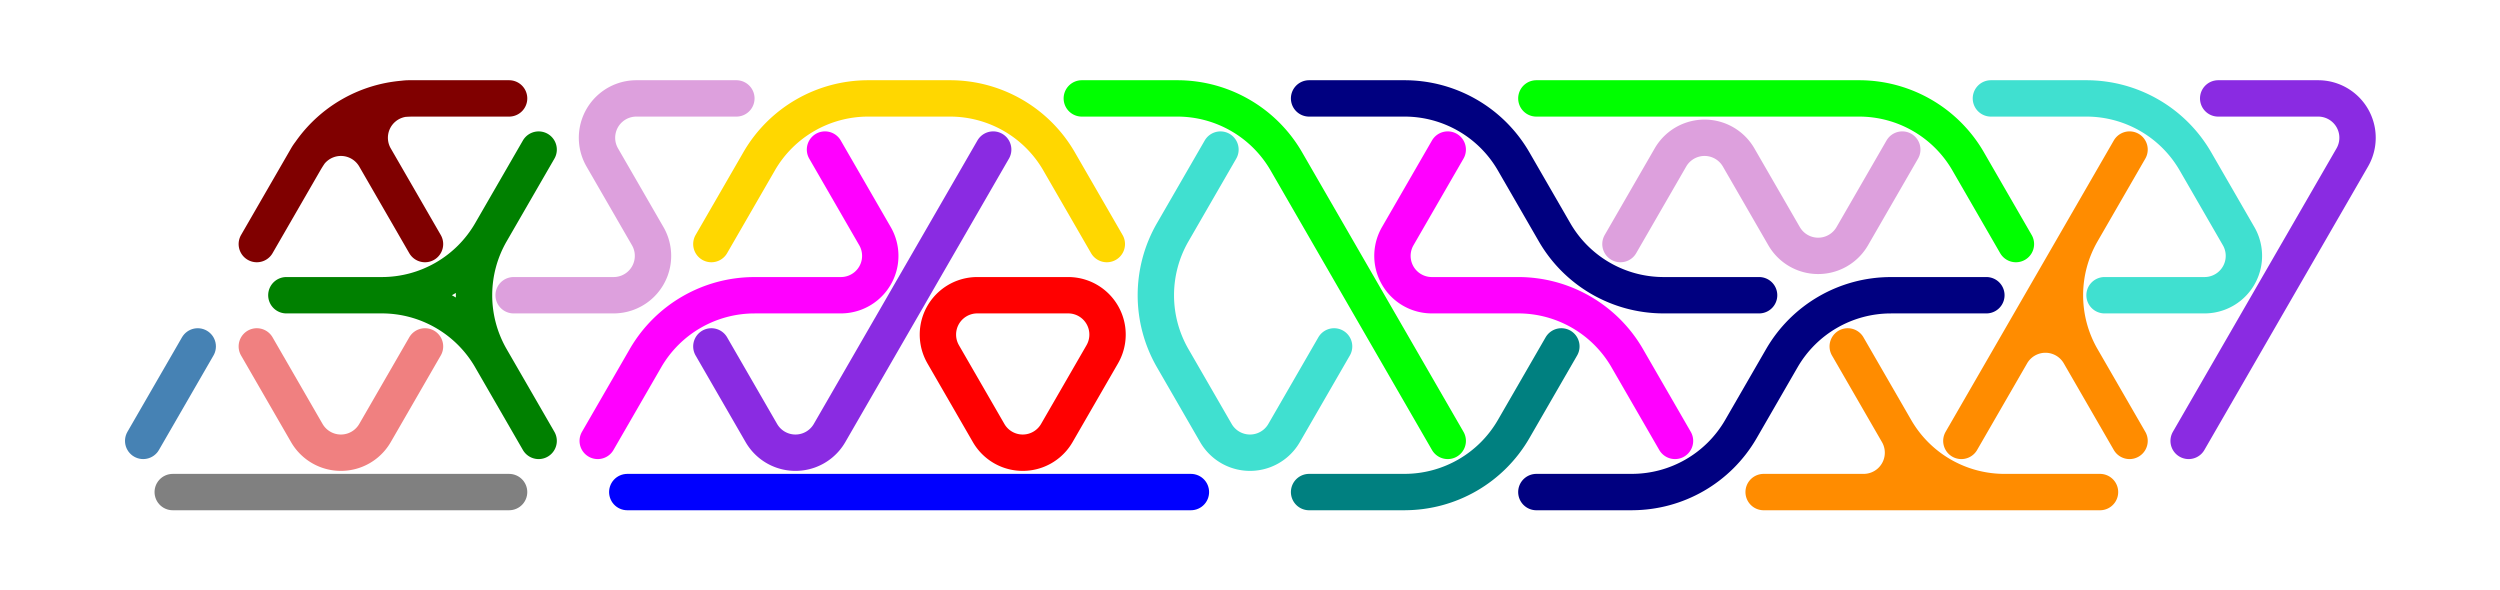<?xml version="1.0" standalone="no"?>
<!-- Created by Polyform Puzzler (http://puzzler.sourceforge.net/) -->
<svg width="110.0" height="25.981" viewBox="0 0 110.0 25.981"
     xmlns="http://www.w3.org/2000/svg"
     xmlns:xlink="http://www.w3.org/1999/xlink">
<g>
<path stroke="gold" stroke-width="1.6" stroke-linecap="round"
      fill="none" d="M 31.300,10.739 l 2.100,-3.637 M 33.400,7.101 a 5.543,5.543 0 0,1 4.800,-2.771 M 38.200,4.330 l 3.600,0.000 M 41.800,4.330 a 5.543,5.543 0 0,1 4.800,2.771 M 48.700,10.739 l -2.100,-3.637">
<desc>C3</desc>
</path>
<path stroke="maroon" stroke-width="1.6" stroke-linecap="round"
      fill="none" d="M 11.300,10.739 l 2.200,-3.811 M 13.400,7.101 a 5.543,5.543 0 0,1 4.800,-2.771 M 13.500,6.928 a 1.732,1.732 0 0,1 3.000,0.000 M 16.500,6.928 a 1.732,1.732 0 0,1 1.500,-2.598 M 18.000,4.330 l 4.400,0.000 M 18.700,10.739 l -2.200,-3.811">
<desc>E3</desc>
</path>
<path stroke="steelblue" stroke-width="1.6" stroke-linecap="round"
      fill="none" d="M 6.300,19.399 l 2.400,-4.157">
<desc>I1</desc>
</path>
<path stroke="gray" stroke-width="1.6" stroke-linecap="round"
      fill="none" d="M 15.000,21.651 l 7.400,0.000 M 7.600,21.651 l 7.400,0.000">
<desc>I2</desc>
</path>
<path stroke="blue" stroke-width="1.6" stroke-linecap="round"
      fill="none" d="M 27.600,21.651 l 7.400,0.000 M 35.000,21.651 l 10.000,0.000 M 45.000,21.651 l 7.400,0.000">
<desc>I3</desc>
</path>
<path stroke="blueviolet" stroke-width="1.6" stroke-linecap="round"
      fill="none" d="M 100.000,12.990 l 3.500,-6.062 M 102.000,4.330 a 1.732,1.732 0 0,1 1.500,2.598 M 96.300,19.399 l 3.700,-6.409 M 97.600,4.330 l 4.400,0.000">
<desc>J3</desc>
</path>
<path stroke="teal" stroke-width="1.6" stroke-linecap="round"
      fill="none" d="M 57.600,21.651 l 4.200,0.000 M 66.600,18.879 a 5.543,5.543 0 0,1 -4.800,2.771 M 66.600,18.879 l 2.100,-3.637">
<desc>L2</desc>
</path>
<path stroke="lime" stroke-width="1.6" stroke-linecap="round"
      fill="none" d="M 47.600,4.330 l 4.200,0.000 M 51.800,4.330 a 5.543,5.543 0 0,1 4.800,2.771 M 60.000,12.990 l -3.400,-5.889 M 63.700,19.399 l -3.700,-6.409">
<desc>L3</desc>
</path>
<path stroke="red" stroke-width="1.6" stroke-linecap="round"
      fill="none" d="M 41.500,15.588 a 1.732,1.732 0 0,1 1.500,-2.598 M 43.000,12.990 l 4.000,0.000 M 43.500,19.053 l -2.000,-3.464 M 46.500,19.053 a 1.732,1.732 0 0,1 -3.000,0.000 M 46.500,19.053 l 2.000,-3.464 M 47.000,12.990 a 1.732,1.732 0 0,1 1.500,2.598">
<desc>O3</desc>
</path>
<path stroke="magenta" stroke-width="1.6" stroke-linecap="round"
      fill="none" d="M 61.500,10.392 l 2.200,-3.811 M 63.000,12.990 a 1.732,1.732 0 0,1 -1.500,-2.598 M 63.000,12.990 l 3.800,0.000 M 66.800,12.990 a 5.543,5.543 0 0,1 4.800,2.771 M 73.700,19.399 l -2.100,-3.637">
<desc>P3</desc>
</path>
<path stroke="navy" stroke-width="1.6" stroke-linecap="round"
      fill="none" d="M 67.600,21.651 l 4.200,0.000 M 76.600,18.879 a 5.543,5.543 0 0,1 -4.800,2.771 M 76.600,18.879 l 1.800,-3.118 M 78.400,15.762 a 5.543,5.543 0 0,1 4.800,-2.771 M 83.200,12.990 l 4.200,0.000">
<desc>S3</desc>
</path>
<path stroke="darkorange" stroke-width="1.6" stroke-linecap="round"
      fill="none" d="M 86.300,19.399 l 3.700,-6.409 M 88.500,15.588 a 1.732,1.732 0 0,1 3.000,0.000 M 90.000,12.990 l 3.700,-6.409 M 91.600,15.762 a 5.543,5.543 0 0,1 0.000,-5.543 M 93.700,19.399 l -2.200,-3.811">
<desc>T3</desc>
</path>
<path stroke="turquoise" stroke-width="1.6" stroke-linecap="round"
      fill="none" d="M 51.600,10.219 l 2.100,-3.637 M 51.600,15.762 a 5.543,5.543 0 0,1 0.000,-5.543 M 53.500,19.053 l -1.900,-3.291 M 56.500,19.053 a 1.732,1.732 0 0,1 -3.000,0.000 M 56.500,19.053 l 2.200,-3.811">
<desc>U3</desc>
</path>
<path stroke="lightcoral" stroke-width="1.6" stroke-linecap="round"
      fill="none" d="M 13.500,19.053 l -2.200,-3.811 M 16.500,19.053 a 1.732,1.732 0 0,1 -3.000,0.000 M 16.500,19.053 l 2.200,-3.811">
<desc>V2</desc>
</path>
<path stroke="green" stroke-width="1.6" stroke-linecap="round"
      fill="none" d="M 12.600,12.990 l 4.200,0.000 M 16.800,12.990 a 5.543,5.543 0 0,1 4.800,2.771 M 21.600,10.219 a 5.543,5.543 0 0,1 -4.800,2.771 M 21.600,10.219 l 2.100,-3.637 M 21.600,15.762 a 5.543,5.543 0 0,1 0.000,-5.543 M 23.700,19.399 l -2.100,-3.637">
<desc>Y3</desc>
</path>
<path stroke="plum" stroke-width="1.6" stroke-linecap="round"
      fill="none" d="M 22.600,12.990 l 4.400,0.000 M 26.500,6.928 a 1.732,1.732 0 0,1 1.500,-2.598 M 28.000,4.330 l 4.400,0.000 M 28.500,10.392 a 1.732,1.732 0 0,1 -1.500,2.598 M 28.500,10.392 l -2.000,-3.464">
<desc>Z3</desc>
</path>
<path stroke="blueviolet" stroke-width="1.6" stroke-linecap="round"
      fill="none" d="M 33.500,19.053 l -2.200,-3.811 M 36.500,19.053 a 1.732,1.732 0 0,1 -3.000,0.000 M 36.500,19.053 l 3.500,-6.062 M 40.000,12.990 l 3.700,-6.409">
<desc>j3</desc>
</path>
<path stroke="lime" stroke-width="1.6" stroke-linecap="round"
      fill="none" d="M 67.600,4.330 l 7.400,0.000 M 75.000,4.330 l 6.800,0.000 M 81.800,4.330 a 5.543,5.543 0 0,1 4.800,2.771 M 88.700,10.739 l -2.100,-3.637">
<desc>l3</desc>
</path>
<path stroke="magenta" stroke-width="1.6" stroke-linecap="round"
      fill="none" d="M 26.300,19.399 l 2.100,-3.637 M 28.400,15.762 a 5.543,5.543 0 0,1 4.800,-2.771 M 33.200,12.990 l 3.800,0.000 M 38.500,10.392 a 1.732,1.732 0 0,1 -1.500,2.598 M 38.500,10.392 l -2.200,-3.811">
<desc>p3</desc>
</path>
<path stroke="navy" stroke-width="1.6" stroke-linecap="round"
      fill="none" d="M 57.600,4.330 l 4.200,0.000 M 61.800,4.330 a 5.543,5.543 0 0,1 4.800,2.771 M 68.400,10.219 l -1.800,-3.118 M 73.200,12.990 a 5.543,5.543 0 0,1 -4.800,-2.771 M 73.200,12.990 l 4.200,0.000">
<desc>s3</desc>
</path>
<path stroke="darkorange" stroke-width="1.6" stroke-linecap="round"
      fill="none" d="M 77.600,21.651 l 7.400,0.000 M 83.500,19.053 a 1.732,1.732 0 0,1 -1.500,2.598 M 83.500,19.053 l -2.200,-3.811 M 85.000,21.651 l 7.400,0.000 M 88.200,21.651 a 5.543,5.543 0 0,1 -4.800,-2.771">
<desc>t3</desc>
</path>
<path stroke="turquoise" stroke-width="1.6" stroke-linecap="round"
      fill="none" d="M 87.600,4.330 l 4.200,0.000 M 91.800,4.330 a 5.543,5.543 0 0,1 4.800,2.771 M 92.600,12.990 l 4.400,0.000 M 98.500,10.392 a 1.732,1.732 0 0,1 -1.500,2.598 M 98.500,10.392 l -1.900,-3.291">
<desc>u3</desc>
</path>
<path stroke="plum" stroke-width="1.6" stroke-linecap="round"
      fill="none" d="M 71.300,10.739 l 2.200,-3.811 M 73.500,6.928 a 1.732,1.732 0 0,1 3.000,0.000 M 78.500,10.392 l -2.000,-3.464 M 81.500,10.392 a 1.732,1.732 0 0,1 -3.000,0.000 M 81.500,10.392 l 2.200,-3.811">
<desc>z3</desc>
</path>
</g>
</svg>
